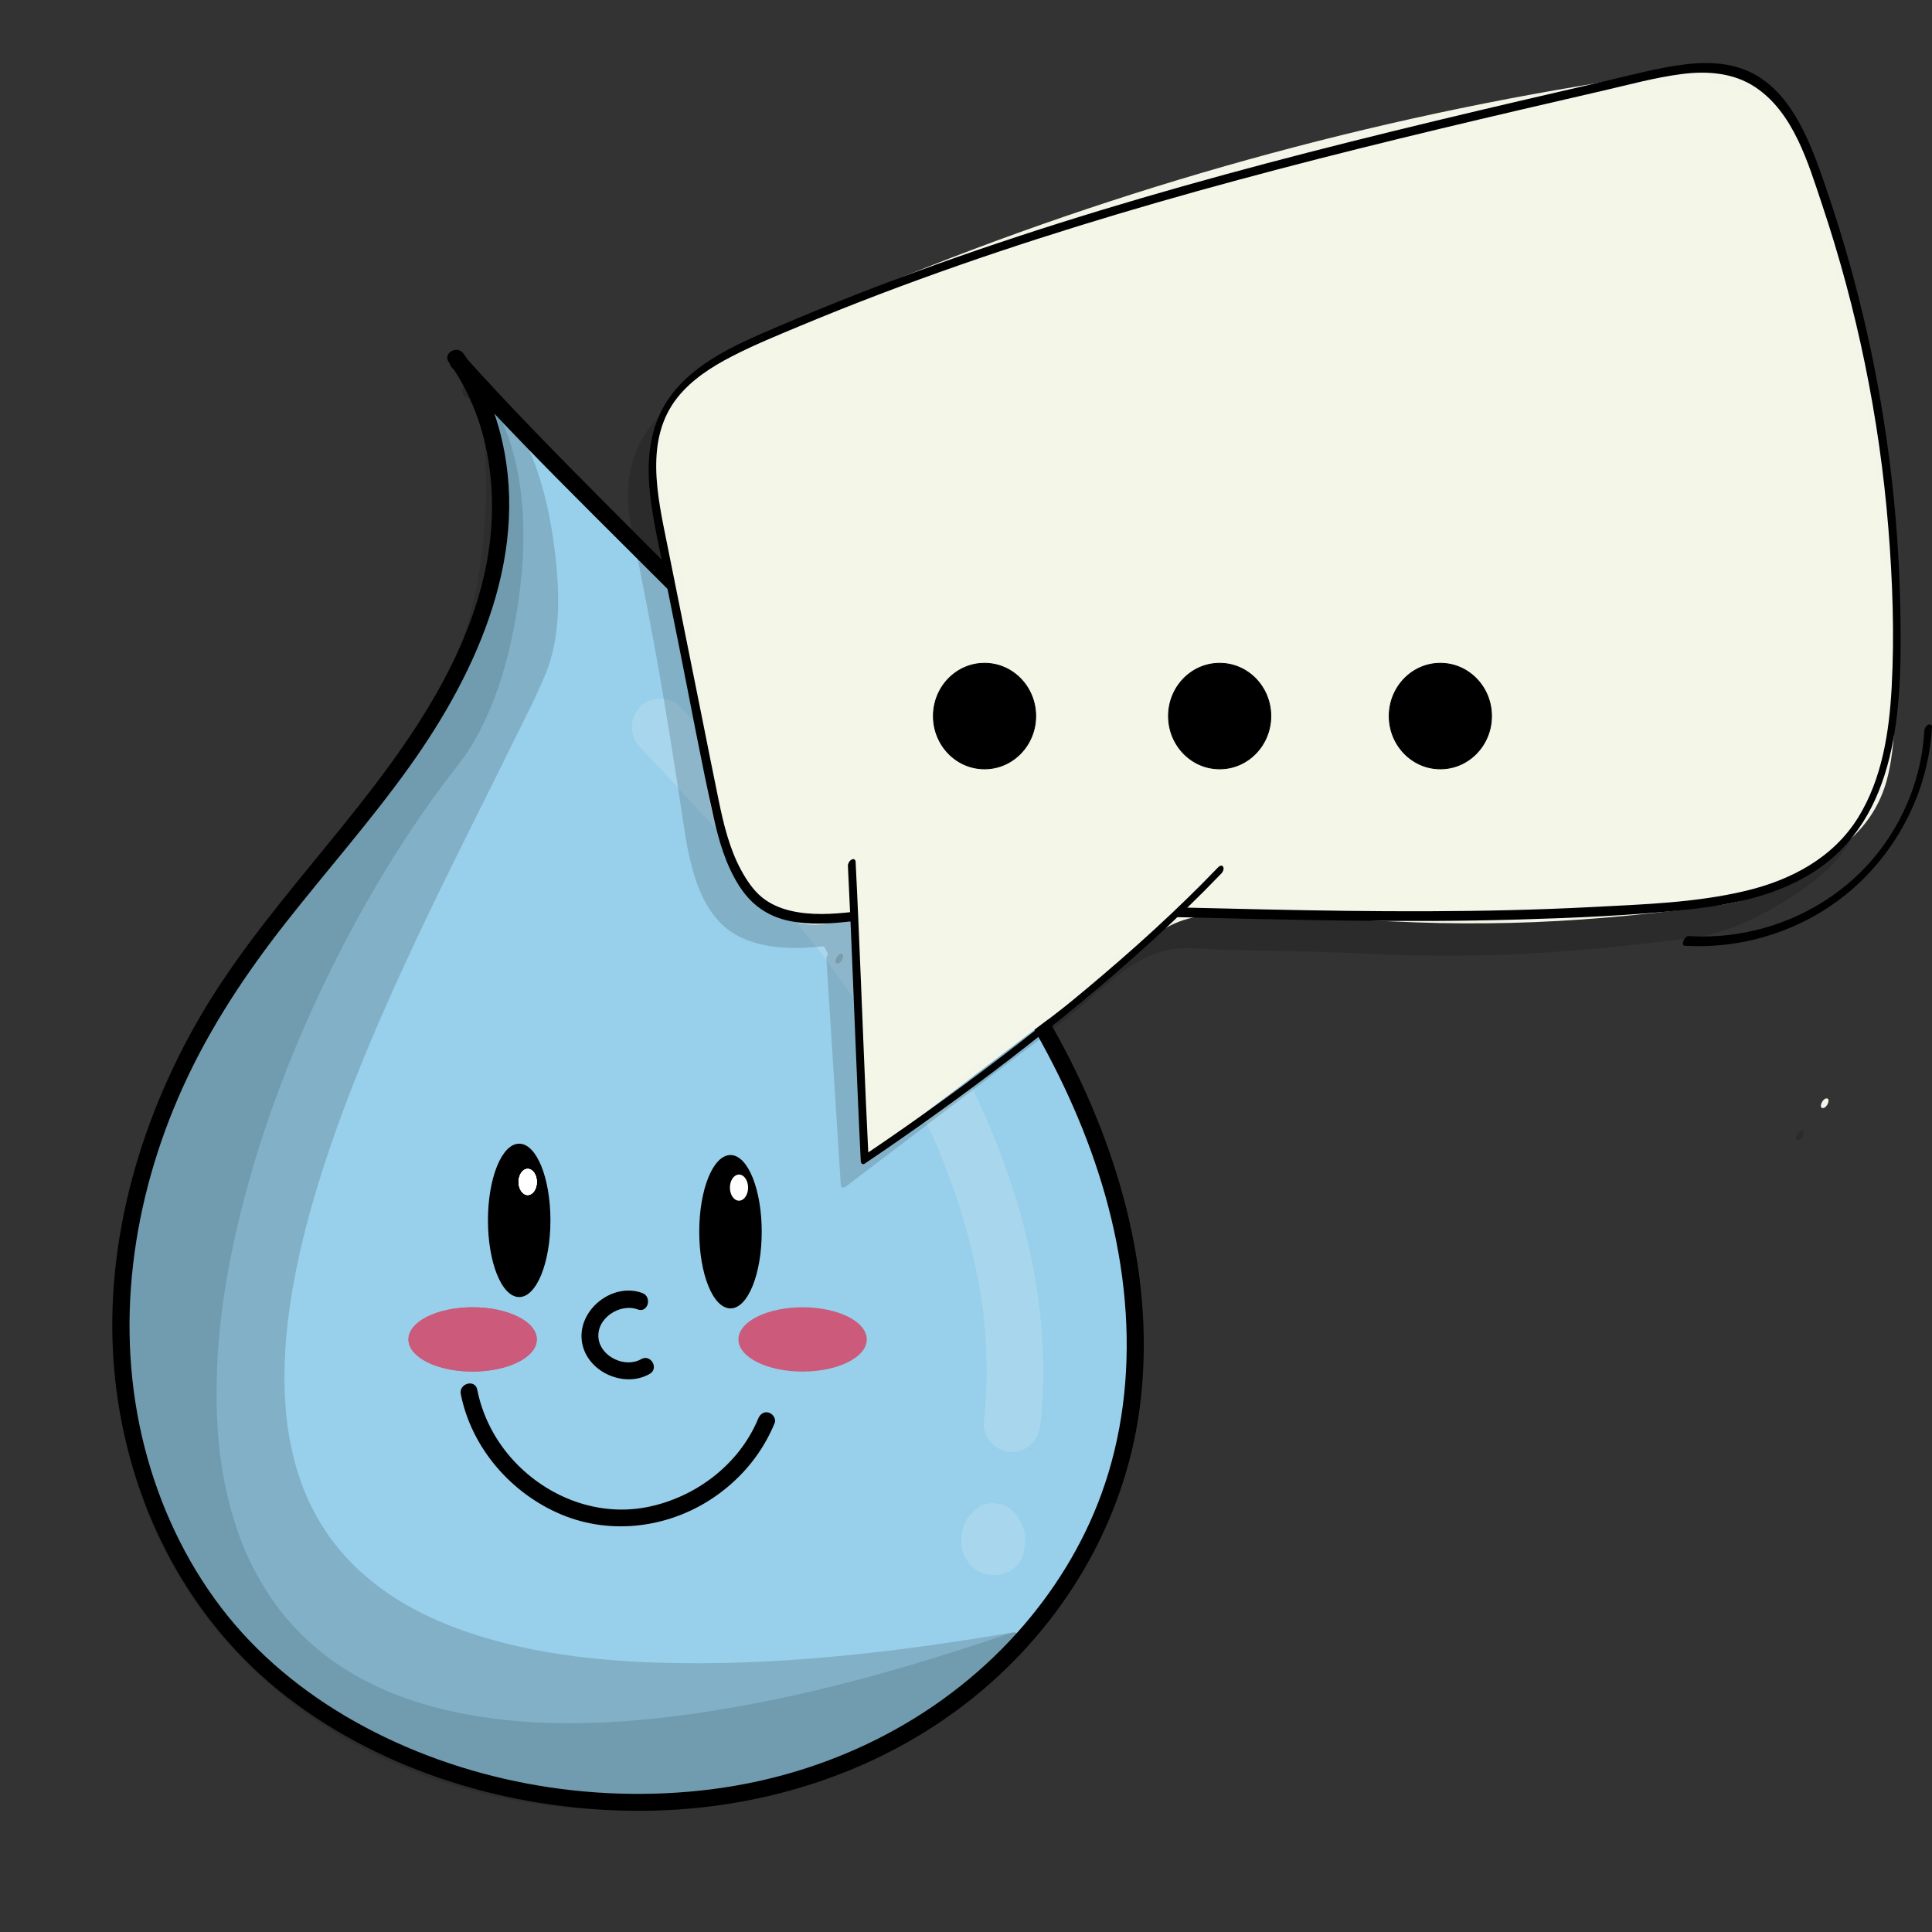 <?xml version="1.0" encoding="utf-8"?>
<!-- Generator: Adobe Adobe Illustrator 24.2.0, SVG Export Plug-In . SVG Version: 6.00 Build 0)  -->
<svg version="1.1" xmlns="http://www.w3.org/2000/svg" xmlns:xlink="http://www.w3.org/1999/xlink" x="0px" y="0px"
	 viewBox="0 0 1700.79 1700.79" style="enable-background:new 0 0 1700.79 1700.79;" xml:space="preserve">
<rect x="0" y="0" width="1700.79" height="1700.79" fill="#333333" stroke="none"/>
<style type="text/css">
	.st0{fill:#98CFEA;}
	.st1{stroke:#000000;stroke-miterlimit:10;}
	.st2{opacity:0.149;}
	.st3{opacity:0.122;}
	.st4{fill:#FFFFFF;stroke:#FFFFFF;stroke-miterlimit:10;}
	.st5{fill:#CC5B7B;stroke:#CA5B7A;stroke-miterlimit:10;}
	.st6{fill:#FFFFFF;}
	.st7{fill:#F4F5E9;}
	.st8{fill:#F4F6E7;}
	.st9{stroke:#000000;stroke-width:0.728;stroke-miterlimit:10;}
</style>
<g id="Ebene_2">
	<g>
		<path class="st0" d="M401.57,315.04c41.55,57.22,47.53,134.75,29.47,203.12s-57.58,129.08-100.97,184.92
			s-91.35,108.31-130.06,167.5c-56.04,85.68-91.86,185.91-93.65,288.27c-1.79,102.36,32.04,206.52,100.49,282.66
			c58.9,65.53,140.62,107.96,226.14,129.18c109.08,27.07,227.65,20.47,329.76-26.5s186.03-135.66,219.45-242.97
			c37.54-120.54,10.01-253.81-47.48-366.21S791.98,727.25,707.7,633.25C608.11,522.2,502.53,429.15,402.94,318.09"/>
		<g>
			<path d="M395.09,318.83c30.5,42.49,41.16,95.21,37.3,146.8c-4.12,55.14-25.71,107.33-53.78,154.42
				c-59.97,100.61-149.17,180.12-206.74,282.41c-54.49,96.81-83.8,210.16-69.37,321.28c13.75,105.84,64.88,204.33,149.93,270.04
				c85.44,66.01,195.62,98.83,302.88,100.29c108.57,1.47,216.7-31.24,301.7-99.73c78.61-63.35,132.79-153.79,146.21-254.27
				c14.93-111.84-16.89-225.66-69.82-323.69c-54.93-101.73-131.7-189.39-208.41-275.06c-81.51-91.03-170.4-174.69-255.2-262.56
				c-20.88-21.64-41.44-43.58-61.53-65.96c-6.46-7.2-17.04,3.44-10.61,10.61c80.52,89.69,169.03,171.63,252.32,258.66
				c40.52,42.35,79.62,86.14,117.96,130.47c37.22,43.03,73.2,87.23,105.28,134.27c62.74,91.97,110.68,196.86,117.79,309.29
				c3.41,53.98-2.91,108.45-21.51,159.38c-16.49,45.16-42.47,86.82-74.63,122.47c-69.63,77.18-166.4,124.45-269.16,137.29
				c-106.77,13.34-219.77-7.03-313.75-59.98c-45.21-25.47-86.12-59.08-117.61-100.51c-31.62-41.6-53.95-89.75-66.95-140.27
				c-27.27-105.99-11.2-218.47,33.59-317.38c23.72-52.39,55.42-100.12,90.89-145.24c35.91-45.68,74.48-89.29,108.33-136.57
				c61.18-85.44,108.58-191.54,79.09-298.04c-6.53-23.58-16.95-46.07-31.23-65.97C402.46,303.48,389.45,310.96,395.09,318.83
				L395.09,318.83z"/>
		</g>
	</g>
	<ellipse class="st1" cx="457.06" cy="1074.32" rx="27" ry="67"/>
	<ellipse class="st1" cx="643.06" cy="1084.32" rx="27" ry="67"/>
	<g>
		<path class="st0" d="M412.88,1225.29c11.09,57.63,62.98,104.9,121.39,110.59s118.45-30.69,140.45-85.1"/>
		<g>
			<path d="M405.65,1227.28c9.38,47.29,44.31,87.47,88.46,105.97c45.36,19.02,97.77,11.26,137.45-17.27
				c22.43-16.13,39.89-37.64,50.4-63.21c1.55-3.77-1.68-8.21-5.24-9.23c-4.29-1.23-7.69,1.51-9.23,5.24
				c-16.63,40.45-55.53,69.73-98.03,78c-43.01,8.37-86.77-8.45-116.41-39.98c-16.65-17.72-28.21-39.64-32.94-63.51
				C418.24,1213.83,403.78,1217.84,405.65,1227.28L405.65,1227.28z"/>
		</g>
	</g>
	<g>
		<path class="st0" d="M563.4,1145.5c-20.28-8.07-45.83,10.86-44.01,32.61c1.82,21.75,30.15,36.18,48.81,24.86"/>
		<g>
			<path d="M565.4,1138.27c-26.4-9.77-57.36,15.21-53.11,43.04c4.01,26.24,37.08,41.17,59.7,28.14c8.36-4.82,0.82-17.78-7.57-12.95
				c-13.84,7.97-35.28-1.77-37.49-17.99c-2.42-17.81,18.71-31.61,34.48-25.77C570.47,1156.09,574.39,1141.6,565.4,1138.27
				L565.4,1138.27z"/>
		</g>
	</g>
</g>
<g id="Ebene_6">
	<g class="st2">
		<path d="M414.46,343.66c60.24,29.88,85.68,188.92,57.6,250.01C327.15,908.86-133.79,1619.02,892.6,1444.5
			c-89.02,85.93-210.76,138.06-334.48,139.41c-123.72,1.35-247.88-49.05-332.99-138.85s-128.9-218.22-112.76-340.89
			c17.79-135.17,102.06-251.4,188.91-356.49c47.37-57.32,97.1-114.5,126.16-182.95s34.25-151.83-6.38-214.1"/>
		<g>
			<path d="M410.68,350.14c13.56,6.89,23.31,19.08,30.96,31.92c9.9,16.61,16.69,34.89,21.88,53.46
				c10.82,38.72,15.82,80.88,10.65,120.92c-3.16,24.48-14.04,45.46-24.61,67.36c-9.68,20.05-19.58,39.99-29.51,59.92
				c-22.19,44.56-44.48,89.08-65.71,134.11c-22.41,47.55-43.73,95.67-62.47,144.8c-17.84,46.77-33.47,94.58-43.96,143.57
				c-9.41,43.96-15.04,89.47-11.34,134.44c3.33,40.42,14.41,80.49,36.93,114.57c24.32,36.79,59.95,64.15,99.77,82.44
				c54.96,25.25,115.81,35.41,175.77,39.5c88.43,6.03,177.54-1.32,265.19-13.13c26.86-3.62,53.64-7.75,80.35-12.28
				c-2.43-4.18-4.86-8.36-7.3-12.54c-91.58,88.04-217.61,140.28-345.14,137.1c-124.25-3.09-247.16-58.89-327.59-154.3
				c-80.3-95.25-115.38-226.58-89.28-348.73c27.88-130.45,113.33-238.32,196.52-338.66c42.64-51.42,85.68-104.12,112.1-166.09
				c23.99-56.26,33.18-122.5,13.06-181.37c-4.84-14.16-11.33-27.72-19.44-40.3c-5.21-8.09-18.2-0.58-12.95,7.57
				c34.48,53.54,34.31,121.14,15.88,180.36c-20.34,65.36-63.25,121.11-106.11,173.3c-84.2,102.54-172.98,208.14-208.17,339.02
				c-33.17,123.36-6.84,257.42,68.25,360.56c74.88,102.85,194.09,167.38,319.9,181.1c128.02,13.96,258.41-28.36,358.51-108.2
				c12.16-9.7,23.84-19.98,35.05-30.76c5.83-5.61-0.39-13.71-7.3-12.54c-95.2,16.15-191.85,27.83-288.55,26.88
				c-64.77-0.63-130.91-6.69-192.47-28.01c-42.18-14.61-81.4-37.14-110.33-71.38c-5.88-6.96-11.23-14.34-16.55-23.03
				c-5.02-8.21-9.44-16.79-13.26-25.63c-1.02-2.36-3.39-8.43-4.82-12.51c-1.59-4.54-3.03-9.12-4.33-13.75
				c-2.71-9.64-4.81-19.45-6.38-29.35c-1.39-8.77-2.45-19.23-2.99-29.55c-0.56-10.69-0.6-21.41-0.22-32.11
				c0.81-22.64,3.32-43.72,7.13-65.42c8.54-48.61,22.8-96.12,39.48-142.5c17.6-48.94,37.97-96.4,59.74-143.59
				c21.05-45.62,43.35-90.65,65.76-135.61c10.19-20.44,20.4-40.88,30.45-61.39c9.29-18.94,19.22-37.86,27.2-57.4
				c13.87-33.93,12.22-74.84,7.63-110.47c-5.03-38.96-14.99-80.05-36.83-113.28c-8.45-12.85-19.14-24.95-33.04-32.01
				C409.66,332.82,402.06,345.76,410.68,350.14L410.68,350.14z"/>
		</g>
	</g>
	<g class="st3">
		<path d="M421.55,350.8c58.7,79.35,26.57,254.13-23.49,317.19C149.52,981.04-75.92,1777.49,892.6,1444.5
			c-351.13,327.53-948.65,49.92-740.63-473.93c95.15-239.62,321.16-290.91,278.09-617.77"/>
		<g>
			<path d="M415.08,354.59c25.08,34.28,30.94,79.4,30.53,120.79c-0.45,45.65-8.86,91.83-24.96,134.57
				c-6.43,17.07-14.36,33.86-24.95,48.77c-6.95,9.78-14.71,19.01-21.83,28.68c-14.48,19.67-28.12,39.95-41.05,60.66
				c-27.81,44.56-52.38,91.14-73.8,139.09c-22.17,49.62-41.13,100.75-55.57,153.16c-13.75,49.89-23.54,101.13-26.74,152.83
				c-2.87,46.42-0.29,93.81,11.91,138.85c11.26,41.58,31.29,80.81,61.01,112.24c32.33,34.19,74.57,57.13,119.4,70.45
				c59.91,17.8,123.93,19.76,185.87,15.04c89.33-6.81,177.38-27.39,262.97-53.18c25.74-7.76,51.32-16.07,76.75-24.8
				c-2.43-4.18-4.86-8.36-7.3-12.54c-47.97,44.64-103.91,80.89-165.02,104.76c-56.39,22.02-116.58,33.8-177.14,34.14
				c-57.56,0.32-115.03-9.64-168.94-29.9c-51.57-19.37-99.69-48.57-139.85-86.35c-40.35-37.97-72.53-84.56-92.74-136.22
				c-22.53-57.59-30.26-119.74-25.81-181.27c5.27-72.9,26.53-146.21,59.24-211.48c29.57-59.01,70.34-110.62,112.52-160.99
				c39.37-47.02,79.64-94.17,108.1-148.88c32.89-63.2,46.78-133.19,45.15-204.2c-0.51-22.08-2.4-44.1-5.26-65.99
				c-0.53-4.05-3.07-7.45-7.5-7.5c-3.65-0.04-8.02,3.48-7.5,7.5c10.03,76.91,6.97,155.59-22.01,228.29
				c-22.97,57.61-60.86,107.23-100.17,154.56c-41.71,50.23-84.68,99.67-117.99,156.11c-37.99,64.37-63.68,137.33-74.89,211.22
				c-9.76,64.33-7.8,130.56,10.34,193.28c16.16,55.87,44.83,107.61,83.48,151.06c37.43,42.08,83.93,75.98,134.78,100.04
				c53.09,25.12,110.63,39.88,169.16,44.32c60.43,4.59,121.78-2.11,179.9-19.22c63.16-18.6,122.19-49.49,174.16-89.82
				c13.35-10.36,26.22-21.33,38.59-32.85c5.35-4.98-0.18-14.98-7.3-12.54c-91.88,31.55-186.2,58.26-282.59,71.71
				c-65.63,9.16-134.33,12.27-199.18-0.11c-24.73-4.72-50.82-12.35-72.53-22.11c-10.53-4.73-20.77-10.12-30.6-16.19
				c-4.71-2.91-9.33-5.98-13.83-9.21c-4.94-3.54-7.12-5.22-11.88-9.18c-8.13-6.77-15.79-14.1-22.9-21.93
				c-7.61-8.38-12.37-14.45-18.51-23.47c-5.85-8.58-11.12-17.55-15.83-26.81c-5.19-10.21-8.24-17.35-12.03-27.73
				c-15.66-42.96-20.55-85.84-20.07-131.24c0.54-50.7,7.96-98.68,19.81-147.99c12.51-52.03,29.71-102.9,50.25-152.29
				c19.75-47.52,43.78-95.67,70.3-140.77c12.57-21.38,25.86-42.34,39.95-62.76c6.67-9.67,13.53-19.21,20.58-28.61
				c7.7-10.25,16.12-19.93,23.36-31.89c21.75-35.93,33.62-78.43,40.22-119.61c7.21-44.95,8.71-92.41-2.91-136.78
				c-4.96-18.91-12.61-37.45-24.21-53.29C422.39,339.3,409.36,346.78,415.08,354.59L415.08,354.59z"/>
		</g>
	</g>
</g>
<g id="Ebene_4">
	<ellipse class="st4" cx="464.56" cy="1040.5" rx="7.5" ry="11"/>
	<ellipse class="st4" cx="464.56" cy="1040.5" rx="7.5" ry="11"/>
	<ellipse class="st4" cx="464.56" cy="1040.5" rx="7.5" ry="11"/>
	<ellipse class="st4" cx="464.56" cy="1040.5" rx="7.5" ry="11"/>
	<ellipse class="st4" cx="650.56" cy="1045.5" rx="7.5" ry="11"/>
</g>
<g id="Ebene_5">
	<ellipse class="st5" cx="416.07" cy="1179.13" rx="55.99" ry="27.8"/>
	<ellipse class="st5" cx="416.07" cy="1179.13" rx="55.99" ry="27.8"/>
	<ellipse class="st5" cx="706.55" cy="1179.13" rx="55.99" ry="27.8"/>
</g>
<g id="Ebene_7">
	<g class="st2">
		<g>
			<path class="st6" d="M563.3,657.67c31.9,33.96,63.79,67.94,94.54,102.95c15.35,17.48,30.42,35.22,45.03,53.33
				c3.6,4.46,7.18,8.94,10.72,13.45c1.49,1.9,2.97,3.8,4.46,5.7c3.68,4.71-2.35-3.08-0.04-0.05c1.28,1.68,2.57,3.35,3.85,5.03
				c6.93,9.12,13.74,18.33,20.38,27.66c26.7,37.47,50.93,76.76,70.99,118.2c4.9,10.11,9.77,20.33,13.96,30.76
				c-2.58-6.41,0.63,1.58,1.23,3.06c1,2.47,1.99,4.94,2.96,7.43c2.16,5.51,4.24,11.05,6.24,16.62c7.68,21.37,14.17,43.17,19.25,65.3
				c2.82,12.3,5.21,24.7,7.12,37.17c0.18,1.16,0.35,2.32,0.52,3.48c0.17,1.16,0.33,2.32,0.49,3.48c-0.14-1.05-0.28-2.11-0.42-3.16
				c0.8,3.32,0.88,7.06,1.25,10.46c0.66,6.11,1.21,12.23,1.63,18.36c1.75,25.45,1.3,51.01-1.43,76.38
				c-0.64,5.97,3.25,13.61,7.32,17.68c4.34,4.34,11.45,7.6,17.68,7.32c14.75-0.66,23.49-11.02,25-25
				c10.24-95.09-12.53-190.42-51.36-276.85c-39.05-86.92-96.51-164.19-158.39-236.11c-34.73-40.37-71.18-79.21-107.64-118.02
				c-8.97-9.55-26.42-9.74-35.36,0C553.9,632.55,553.72,647.48,563.3,657.67L563.3,657.67z"/>
		</g>
	</g>
	<g class="st2">
		<g>
			<path class="st6" d="M852.28,1352.92c-0.16,2.85-0.32,5.71-0.48,8.56c10.55-8.04,21.1-16.07,31.65-24.11
				c-0.36-0.09-0.71-0.21-1.05-0.36c1.99,0.84,3.98,1.68,5.97,2.52c-0.5-0.26-0.92-0.52-1.38-0.87c1.69,1.3,3.37,2.61,5.06,3.91
				c-0.42-0.38-0.76-0.75-1.12-1.18c1.3,1.69,2.61,3.37,3.91,5.06c-0.43-0.62-0.76-1.24-1.06-1.93c0.84,1.99,1.68,3.98,2.52,5.97
				c-0.25-0.72-0.42-1.42-0.54-2.17c0.3,2.22,0.6,4.43,0.89,6.65c-0.07-0.75-0.06-1.47,0.02-2.23c-0.3,2.22-0.6,4.43-0.89,6.65
				c0.13-0.74,0.32-1.4,0.61-2.09c-0.84,1.99-1.68,3.98-2.52,5.97c0.26-0.5,0.52-0.92,0.86-1.37c-1.3,1.69-2.61,3.37-3.91,5.06
				c0.23-0.28,0.49-0.54,0.78-0.78c-1.69,1.3-3.37,2.61-5.06,3.91c0.15-0.11,0.3-0.23,0.45-0.34c-10.1-1.3-20.2-2.61-30.3-3.91
				c0.35,0.33,0.68,0.69,0.98,1.07c-1.3-1.69-2.61-3.37-3.91-5.06c0.58,0.8,1.04,1.6,1.43,2.5c-0.84-1.99-1.68-3.98-2.52-5.97
				c0.34,0.93,0.56,1.83,0.71,2.81c-0.3-2.22-0.6-4.43-0.89-6.65c0.08,0.98,0.07,1.92-0.04,2.9c0.3-2.22,0.6-4.43,0.89-6.65
				c-0.18,0.97-0.43,1.86-0.81,2.77c0.84-1.99,1.68-3.98,2.52-5.97c-0.2,0.44-0.44,0.86-0.7,1.27c4.98-3.83,9.96-7.66,14.94-11.49
				c-0.19,0.05-0.38,0.09-0.58,0.14c2.22-0.3,4.43-0.6,6.65-0.89c-0.19,0.01-0.38,0.01-0.57,0.02c2.22,0.3,4.43,0.6,6.65,0.89
				c-0.38-0.03-0.75-0.12-1.1-0.28c1.99,0.84,3.98,1.68,5.97,2.52c-0.36-0.16-0.69-0.37-0.99-0.63c1.69,1.3,3.37,2.61,5.06,3.91
				c-0.3-0.26-0.57-0.56-0.8-0.89c1.3,1.69,2.61,3.37,3.91,5.06c-0.23-0.33-0.41-0.68-0.54-1.06c0.84,1.99,1.68,3.98,2.52,5.97
				c-0.05-0.19-0.1-0.38-0.15-0.56c0.3,2.22,0.6,4.43,0.89,6.65c-0.07-0.38-0.07-0.76-0.01-1.14c-0.3,2.22-0.6,4.43-0.89,6.65
				c0.05-0.18,0.1-0.37,0.15-0.55c-0.84,1.99-1.68,3.98-2.52,5.97c0.09-0.18,0.18-0.35,0.27-0.53c3.08-5.95,4.33-12.68,2.52-19.26
				c-1.6-5.8-6.08-12.08-11.49-14.94c-5.8-3.07-12.83-4.6-19.26-2.52c-6.02,1.95-11.94,5.7-14.94,11.49
				c-3.48,6.73-4.89,14.04-2.94,21.48c1.31,4.99,4.01,9.37,7.48,13.12c9.98,10.77,28.54,11.66,39.02,1.17
				c13.18-13.18,10.94-36.05-1.57-48.67c-3.89-3.92-8.96-6.15-14.35-6.88c-5.03-0.68-11.71-0.22-15.94,2.97
				c-4.32,3.25-7.08,5.64-10.19,10.09c-1.61,2.31-2.73,5.2-3.59,7.85c-1.82,5.6-1.59,11.72-0.37,17.39
				c2.44,11.38,11.53,20.47,22.56,23.7c7.66,2.25,15.62,0.29,21.79-4.47c6.43-4.96,9.4-11.57,9.85-19.63
				c0.16-2.85,0.32-5.71,0.48-8.56c0.35-6.18-3.04-13.39-7.32-17.68c-4.34-4.34-11.45-7.6-17.68-7.32
				c-6.47,0.29-13.17,2.41-17.68,7.32C854.97,1340.29,852.67,1346.03,852.28,1352.92L852.28,1352.92z"/>
		</g>
	</g>
</g>
<g id="Ebene_8">
	<g>
		<g id="Ebene_3_1_">
			<g class="st2">
				<g>
					<path d="M737.24,848.21c3.66,0,7.25-8.5,3.23-8.5C736.81,839.71,733.22,848.21,737.24,848.21L737.24,848.21z"/>
				</g>
			</g>
			<g class="st2">
				<path d="M730.88,841.99c4.24,66.45,8.48,132.9,12.72,199.35c63.22-48.06,126.46-96.13,189.68-144.19
					c35.25-26.8,68.53-68.89,114.23-66.53c47.37,2.45,102.36,1.99,147.61,4.33c109.05,5.65,194.23,0.03,302.42-14.59
					c33.11-4.47,83.93-34.31,108.64-56.55c30.09-27.09,33.38-56.69,36.24-96.83c11.08-155.61-16.5-311.81-59.6-461.87
					c-10.69-37.21-24.94-77.54-58.76-97.01c-29.94-17.23-67.24-13.34-101.51-8.3c-271.86,40.03-537.72,119.7-786.32,235.63
					c-27.43,12.8-56.51,27.8-69.99,54.66c-10.64,21.21-12.49,46.51-7.67,69.7c20.52,98.57,31.56,163.71,47.06,267.17
					c4.38,29.21,15.47,75,41.11,90.12c25.09,14.8,53.45,14.62,81.18,11.53c2.31,4.47,4.63,8.94,6.94,13.4"/>
				<g>
					<path d="M727.49,843.85c4.24,66.45,8.48,132.9,12.72,199.35c0.18,2.76,2.45,2.79,4.31,1.38
						c48.42-36.8,96.83-73.61,145.25-110.42c21.45-16.3,43.42-32.08,63.77-49.74c16.77-14.56,33.31-30.2,53.29-40.43
						c9.93-5.08,20.83-8.6,32.07-9.13c12.99-0.62,26.29,0.9,39.29,1.27c27.4,0.79,54.8,1.06,82.2,1.82
						c27.63,0.76,55.21,2.5,82.85,3.09c27.59,0.58,55.2,0.38,82.77-0.67c55.03-2.11,109.83-7.72,164.39-14.97
						c21.49-2.86,41.15-10.52,60.28-20.47c19.12-9.95,37.79-21.73,54.09-35.81c15.99-13.82,27.67-31.03,33.54-51.26
						c6.27-21.64,7.16-44.76,8.42-67.11c3.26-58.22,1.2-116.67-4.96-174.64c-6.06-57.09-16.03-113.74-28.79-169.73
						c-6.43-28.21-13.57-56.26-21.29-84.14c-6.44-23.25-12.71-46.8-23.11-68.69c-9.17-19.3-22.09-37.38-40.8-48.63
						c-21.65-13.02-47.72-14.8-72.41-13c-27.04,1.97-53.97,6.94-80.69,11.35c-28.1,4.64-56.14,9.7-84.08,15.18
						c-111.12,21.81-220.91,50.25-328.59,85.1c-107.33,34.74-212.56,75.83-314.9,123.03c-21.17,9.76-43.06,19.4-60.94,34.59
						c-18.04,15.33-28.96,36.09-32.29,59.34c-3.82,26.68,3.69,52.58,8.91,78.55c4.91,24.43,9.62,48.89,14.05,73.4
						c9.09,50.21,17.02,100.61,24.6,151.06c5.58,37.17,14.1,86.14,53.16,102.77c22.94,9.77,48.18,9.19,72.53,6.53
						c-0.71-0.22-1.41-0.45-2.12-0.67c2.31,4.47,4.63,8.94,6.94,13.4c1.78,3.43,7.51-3.78,5.83-7.02c-2.31-4.47-4.63-8.94-6.94-13.4
						c-0.4-0.77-1.42-0.74-2.12-0.67c-26.07,2.84-53.51,2.93-77.1-9.95c-17.56-9.59-26.58-28.86-32.64-46.92
						c-6.76-20.12-9.7-40.96-12.86-61.83c-3.84-25.36-7.78-50.72-11.93-76.04c-7.83-47.73-16.59-95.3-26.19-142.72
						c-5.33-26.34-12.29-52.15-5.41-78.92c6.12-23.82,22.3-40.44,43.07-52.95c21.23-12.78,44.56-22.4,67.15-32.54
						c25.03-11.24,50.22-22.11,75.57-32.62c51.65-21.41,103.95-41.27,156.81-59.57c103.76-35.94,209.64-65.89,316.93-89.64
						c54.3-12.02,108.96-22.44,163.88-31.25c26.09-4.18,52.58-9.3,79.08-9.7c24.47-0.37,48.95,4.5,68.15,20.32
						c17.01,14.01,27.7,34.25,35.45,54.38c9.02,23.42,15.19,47.99,21.64,72.19c14.64,54.92,26.95,110.47,35.85,166.59
						c8.88,55.97,14.32,112.51,15.2,169.17c0.44,28.47-0.27,56.96-2.25,85.36c-1.48,21.12-2.82,43.15-11.53,62.79
						c-8.39,18.93-24.02,32.65-40.66,44.48c-18.22,12.96-38.12,24.31-58.95,32.65c-22.08,8.84-45.51,10.66-68.96,13.47
						c-27.34,3.27-54.74,6.04-82.2,8.02c-53.6,3.87-107.36,4.54-161.06,2.35c-53.04-2.16-106.15-2.47-159.17-4.85
						c-11.06-0.5-21.57-0.55-32.31,2.55c-9.52,2.75-18.51,7.13-26.88,12.36c-18.62,11.61-34.51,26.85-51.12,40.99
						c-20.84,17.75-43.37,33.69-65.17,50.26c-23.35,17.75-46.71,35.51-70.06,53.26c-22.78,17.32-45.57,34.64-68.35,51.96
						c1.44,0.46,2.88,0.92,4.31,1.38c-4.24-66.45-8.48-132.9-12.72-199.35C733.92,834.64,727.26,840.28,727.49,843.85L727.49,843.85
						z"/>
				</g>
			</g>
			<g class="st2">
				<g>
					<path d="M1582.79,1003.97c3.66,0,7.25-8.5,3.23-8.5C1582.37,995.47,1578.78,1003.97,1582.79,1003.97L1582.79,1003.97z"/>
				</g>
			</g>
		</g>
		<g id="Ebene_3_Kopie">
			<g>
				<g>
					<path class="st7" d="M759.18,819.71c3.66,0,7.25-8.5,3.23-8.5C758.76,811.21,755.17,819.71,759.18,819.71L759.18,819.71z"/>
				</g>
			</g>
			<g>
				<path class="st8" d="M752.83,813.49c4.24,66.45,8.48,132.9,12.72,199.35c63.22-48.06,126.46-96.13,189.68-144.19
					c35.25-26.8,68.53-68.89,114.23-66.53c47.37,2.45,102.36,1.99,147.61,4.33c109.05,5.65,194.23,0.03,302.42-14.59
					c33.11-4.47,83.93-34.31,108.64-56.55c30.09-27.09,33.38-56.69,36.24-96.83c11.08-155.61-16.5-311.81-59.6-461.87
					c-10.69-37.21-24.94-77.54-58.76-97.01c-29.94-17.23-67.24-13.34-101.51-8.3C1172.66,111.33,906.79,191,658.2,306.94
					c-27.43,12.79-56.51,27.79-69.99,54.65c-10.64,21.21-12.49,46.51-7.67,69.7c20.52,98.57,31.56,163.71,47.06,267.17
					c4.38,29.21,19.94,69.3,41.11,90.12c21.17,20.82,57.51,29.54,81.18,11.53c2.31,4.47,4.63,8.94,6.94,13.4"/>
				<g>
					<path class="st7" d="M749.44,815.35c4.24,66.45,8.48,132.9,12.72,199.35c0.18,2.76,2.45,2.79,4.31,1.38
						c48.42-36.8,96.83-73.61,145.25-110.42c21.88-16.63,44.25-32.75,64.97-50.79c16.72-14.55,33.34-30.12,53.44-40.06
						c9.79-4.84,20.5-8.07,31.48-8.49c12.76-0.49,25.76,0.94,38.52,1.31c28.03,0.81,56.07,1.07,84.1,1.87
						c27.67,0.79,55.29,2.53,82.96,3.08c27.87,0.55,55.77,0.3,83.62-0.82c55.13-2.22,110.04-7.96,164.7-15.28
						c21.29-2.86,41.27-11.56,60.05-21.6c18.57-9.94,36.81-21.54,52.58-35.5c16.05-14.22,27.23-31.92,32.82-52.5
						c6.02-22.19,6.76-45.93,7.94-68.75c3.01-58.23,0.73-116.68-5.62-174.63c-6.32-57.76-16.61-115.06-29.74-171.68
						c-6.53-28.18-13.76-56.2-21.56-84.07c-6.31-22.53-12.64-45.26-23.19-66.29c-9.77-19.48-23.82-37.35-43.61-47.61
						c-22.19-11.5-47.97-12.25-72.39-10.09c-27.84,2.46-55.57,7.52-83.11,12.13c-27.76,4.65-55.45,9.72-83.06,15.2
						c-111.74,22.17-222.12,51.05-330.32,86.42c-107.54,35.14-212.97,76.68-315.46,124.34c-20.79,9.67-42.16,19.92-58.61,36.18
						c-16.89,16.7-25.59,38.92-27.31,62.29c-0.97,13.13,0.71,25.89,3.37,38.73c2.81,13.54,5.57,27.09,8.26,40.66
						c4.81,24.18,9.4,48.4,13.74,72.67c4.33,24.25,8.41,48.55,12.3,72.87c4.27,26.69,7.64,53.59,12.41,80.19
						c3.89,21.73,11.74,43.24,22.73,62.44c10.85,18.95,25.9,35,47.17,42.24c18.95,6.45,39.49,5.3,55.88-6.74
						c-1.28,0.09-2.56,0.19-3.84,0.27c2.31,4.47,4.63,8.94,6.94,13.4c1.78,3.43,7.51-3.78,5.83-7.02c-2.31-4.47-4.63-8.94-6.94-13.4
						c-0.8-1.54-2.95-0.38-3.84,0.27c-17.92,13.18-42.76,10-61.31-0.11c-19.67-10.71-32.17-30.06-41.17-49.84
						c-9.63-21.14-14.33-42.88-17.78-65.68c-3.86-25.55-7.81-51.09-11.98-76.59c-7.83-47.96-16.58-95.76-26.19-143.4
						c-5.23-25.95-12.54-51.65-6.81-78.17c5.23-24.24,20.32-41.74,41.11-54.79c21.05-13.22,44.56-22.82,67.19-33.02
						c25.32-11.4,50.81-22.43,76.46-33.09c51.01-21.19,102.67-40.86,154.86-59.03c104.34-36.31,210.84-66.56,318.76-90.52
						c54.29-12.05,108.94-22.52,163.86-31.36c26.14-4.21,52.68-9.35,79.21-9.98c24.52-0.59,49.24,3.78,68.8,19.32
						c17.25,13.7,28.19,33.79,36.07,53.86c9.24,23.54,15.45,48.31,21.96,72.69c14.57,54.58,26.85,109.79,35.79,165.55
						c9.03,56.29,14.56,113.18,15.51,170.18c0.47,28.47-0.21,56.96-2.16,85.36c-1.45,21-2.71,42.88-11.04,62.52
						c-8.09,19.09-23.41,32.95-40,44.9c-18.25,13.16-38.26,24.6-59.16,33.11c-22.4,9.12-46.12,11.03-69.98,13.88
						c-27.02,3.23-54.1,5.97-81.25,7.95c-53.57,3.9-107.3,4.61-160.97,2.46c-26.76-1.07-53.48-2.27-80.27-2.8
						c-26.65-0.53-53.32-0.89-79.95-2.09c-10.79-0.48-21.09-0.56-31.58,2.35c-9.79,2.71-19.02,7.21-27.6,12.56
						c-18.62,11.6-34.51,26.85-51.12,40.99c-20.84,17.75-43.37,33.69-65.17,50.26c-23.35,17.75-46.71,35.51-70.06,53.26
						c-22.78,17.32-45.57,34.64-68.35,51.96c1.44,0.46,2.88,0.92,4.31,1.38c-4.24-66.45-8.48-132.9-12.72-199.35
						C755.86,806.14,749.21,811.78,749.44,815.35L749.44,815.35z"/>
				</g>
			</g>
			<g>
				<g>
					<path class="st7" d="M1604.74,975.47c3.66,0,7.25-8.5,3.23-8.5C1604.31,966.97,1600.72,975.47,1604.74,975.47L1604.74,975.47z"
						/>
				</g>
			</g>
		</g>
		<g id="Ebene_2_1_">
			<g>
				<g>
					<path d="M751.09,802.71c-18.42,2.14-37.63,3.31-55.82-1.12c-8.77-2.14-17.28-5.84-24.31-11.51
						c-7.92-6.39-13.81-15.41-18.6-24.24c-10.34-19.04-15.38-40.44-19.73-61.46c-5.11-24.64-9.94-49.34-14.9-74.01
						c-10.17-50.57-20.33-101.14-30.5-151.71c-8.39-41.73-20.05-91.88,9.04-128.58c12.53-15.81,29.92-27,47.73-36.22
						c19.79-10.24,40.58-18.68,61.14-27.26c45.53-19.01,91.71-36.51,138.3-52.8c92.6-32.37,186.88-59.88,281.79-84.79
						c94.77-24.87,190.21-47.16,285.71-69.13c23.06-5.31,46.21-11.71,69.72-14.72c22.25-2.85,45.32-1.17,64.42,11.48
						c33.94,22.47,46.71,66.96,58.86,103.19c30.94,92.25,50.61,188.2,58.43,285.08c3.75,46.55,5.43,93.67,2.9,140.33
						c-2.13,39.18-8.39,80.25-29.4,114.29c-21.97,35.6-59.06,55.15-99.09,64.71c-44.03,10.5-90.35,11.9-135.39,14.25
						c-96.25,5.01-192.61,4.17-288.93,2.08c-24.56-0.53-49.11-1.13-73.67-1.71c-3.66-0.09-7.3,8.41-3.23,8.5
						c100.48,2.37,201.01,5.07,301.5,2.11c49.28-1.45,98.83-3.48,147.87-8.68c41.2-4.36,83.75-12.95,117.93-37.46
						c71.17-51.05,71.46-150.14,69.99-228.37c-1.88-99.8-16.25-199.41-42.6-295.76c-6.68-24.42-14.13-48.64-22.35-72.6
						c-6.82-19.88-13.77-39.93-23.91-58.44c-9-16.43-21-31.9-37.43-41.62c-19.14-11.33-41.67-12.52-63.31-9.86
						c-24.18,2.97-47.98,9.62-71.67,15.07c-24.95,5.74-49.89,11.51-74.82,17.33c-49.55,11.58-99.04,23.41-148.39,35.79
						c-98.21,24.66-195.9,51.56-292.06,83.2c-48.15,15.84-95.91,32.87-143.09,51.37c-23.1,9.06-46.06,18.46-68.86,28.25
						c-19.76,8.48-39.74,16.93-57.92,28.46c-16.82,10.67-32.13,24.14-42.03,41.53c-10.85,19.06-14.11,41.04-13.26,62.66
						c0.91,22.98,5.92,45.6,10.44,68.08c5.23,25.99,10.45,51.97,15.68,77.96c10.26,51.03,19.59,102.34,30.94,153.13
						c4.66,20.87,10.77,41.89,22.36,60.13c10.57,16.63,24.94,27.06,44.46,31.1c17.89,3.71,36.5,2.4,54.52,0.32
						C752.99,810.67,755.95,802.15,751.09,802.71L751.09,802.71z"/>
				</g>
			</g>
			<g>
				<g>
					<path d="M746.44,762.35c1.69,33.22,3.07,66.45,4.43,99.68c1.46,35.55,2.86,71.1,4.41,106.64c0.78,17.92,1.59,35.83,2.5,53.74
						c0.09,1.8,1.67,3.17,3.45,1.97c43.5-29.32,86.11-59.94,127.67-91.89c42.82-32.92,84.59-67.25,124.51-103.58
						c21.31-19.4,42.06-39.41,62.02-60.19c1.24-1.3,2.44-4.31,1.18-5.92c-1.38-1.78-3.59-0.01-4.64,1.1
						c-35.68,37.17-74.05,71.79-113.57,104.93c-41.12,34.48-83.65,67.32-127.14,98.85c-23.1,16.74-46.49,33.1-70.15,49.05
						c1.15,0.66,2.3,1.31,3.45,1.97c-1.69-33.22-3.07-66.45-4.43-99.68c-1.46-35.55-2.86-71.1-4.41-106.64
						c-0.78-17.92-1.59-35.83-2.5-53.74c-0.1-2.02-1.65-2.86-3.45-1.97C747.87,757.58,746.33,760.27,746.44,762.35L746.44,762.35z"
						/>
				</g>
			</g>
			<g>
				<g>
					<path d="M1694,643.78c-2.24,38.76-16.84,76.64-41.01,107.21c-24.88,31.46-59.66,54.22-98.36,65.45
						c-22.09,6.41-45.14,9.04-68.11,7.62c-3.65-0.22-7.35,8.25-3.23,8.5c42.6,2.63,85.77-8.45,121.87-30.95
						c35.71-22.26,63.43-55.43,79.78-93.83c9.15-21.5,14.5-44.45,15.85-67.73c0.12-2.08-1.8-2.78-3.45-1.97
						C1695.27,639.1,1694.12,641.63,1694,643.78L1694,643.78z"/>
				</g>
			</g>
		</g>
		<g id="Ebene_5_1_">
			<ellipse class="st9" cx="866.72" cy="630.38" rx="45.04" ry="46.48"/>
			<ellipse class="st9" cx="1073.69" cy="630.38" rx="45.04" ry="46.48"/>
			<ellipse class="st9" cx="1267.99" cy="630.38" rx="45.04" ry="46.48"/>
		</g>
	</g>
</g>
<g id="Ebene_3">
</g>
</svg>
